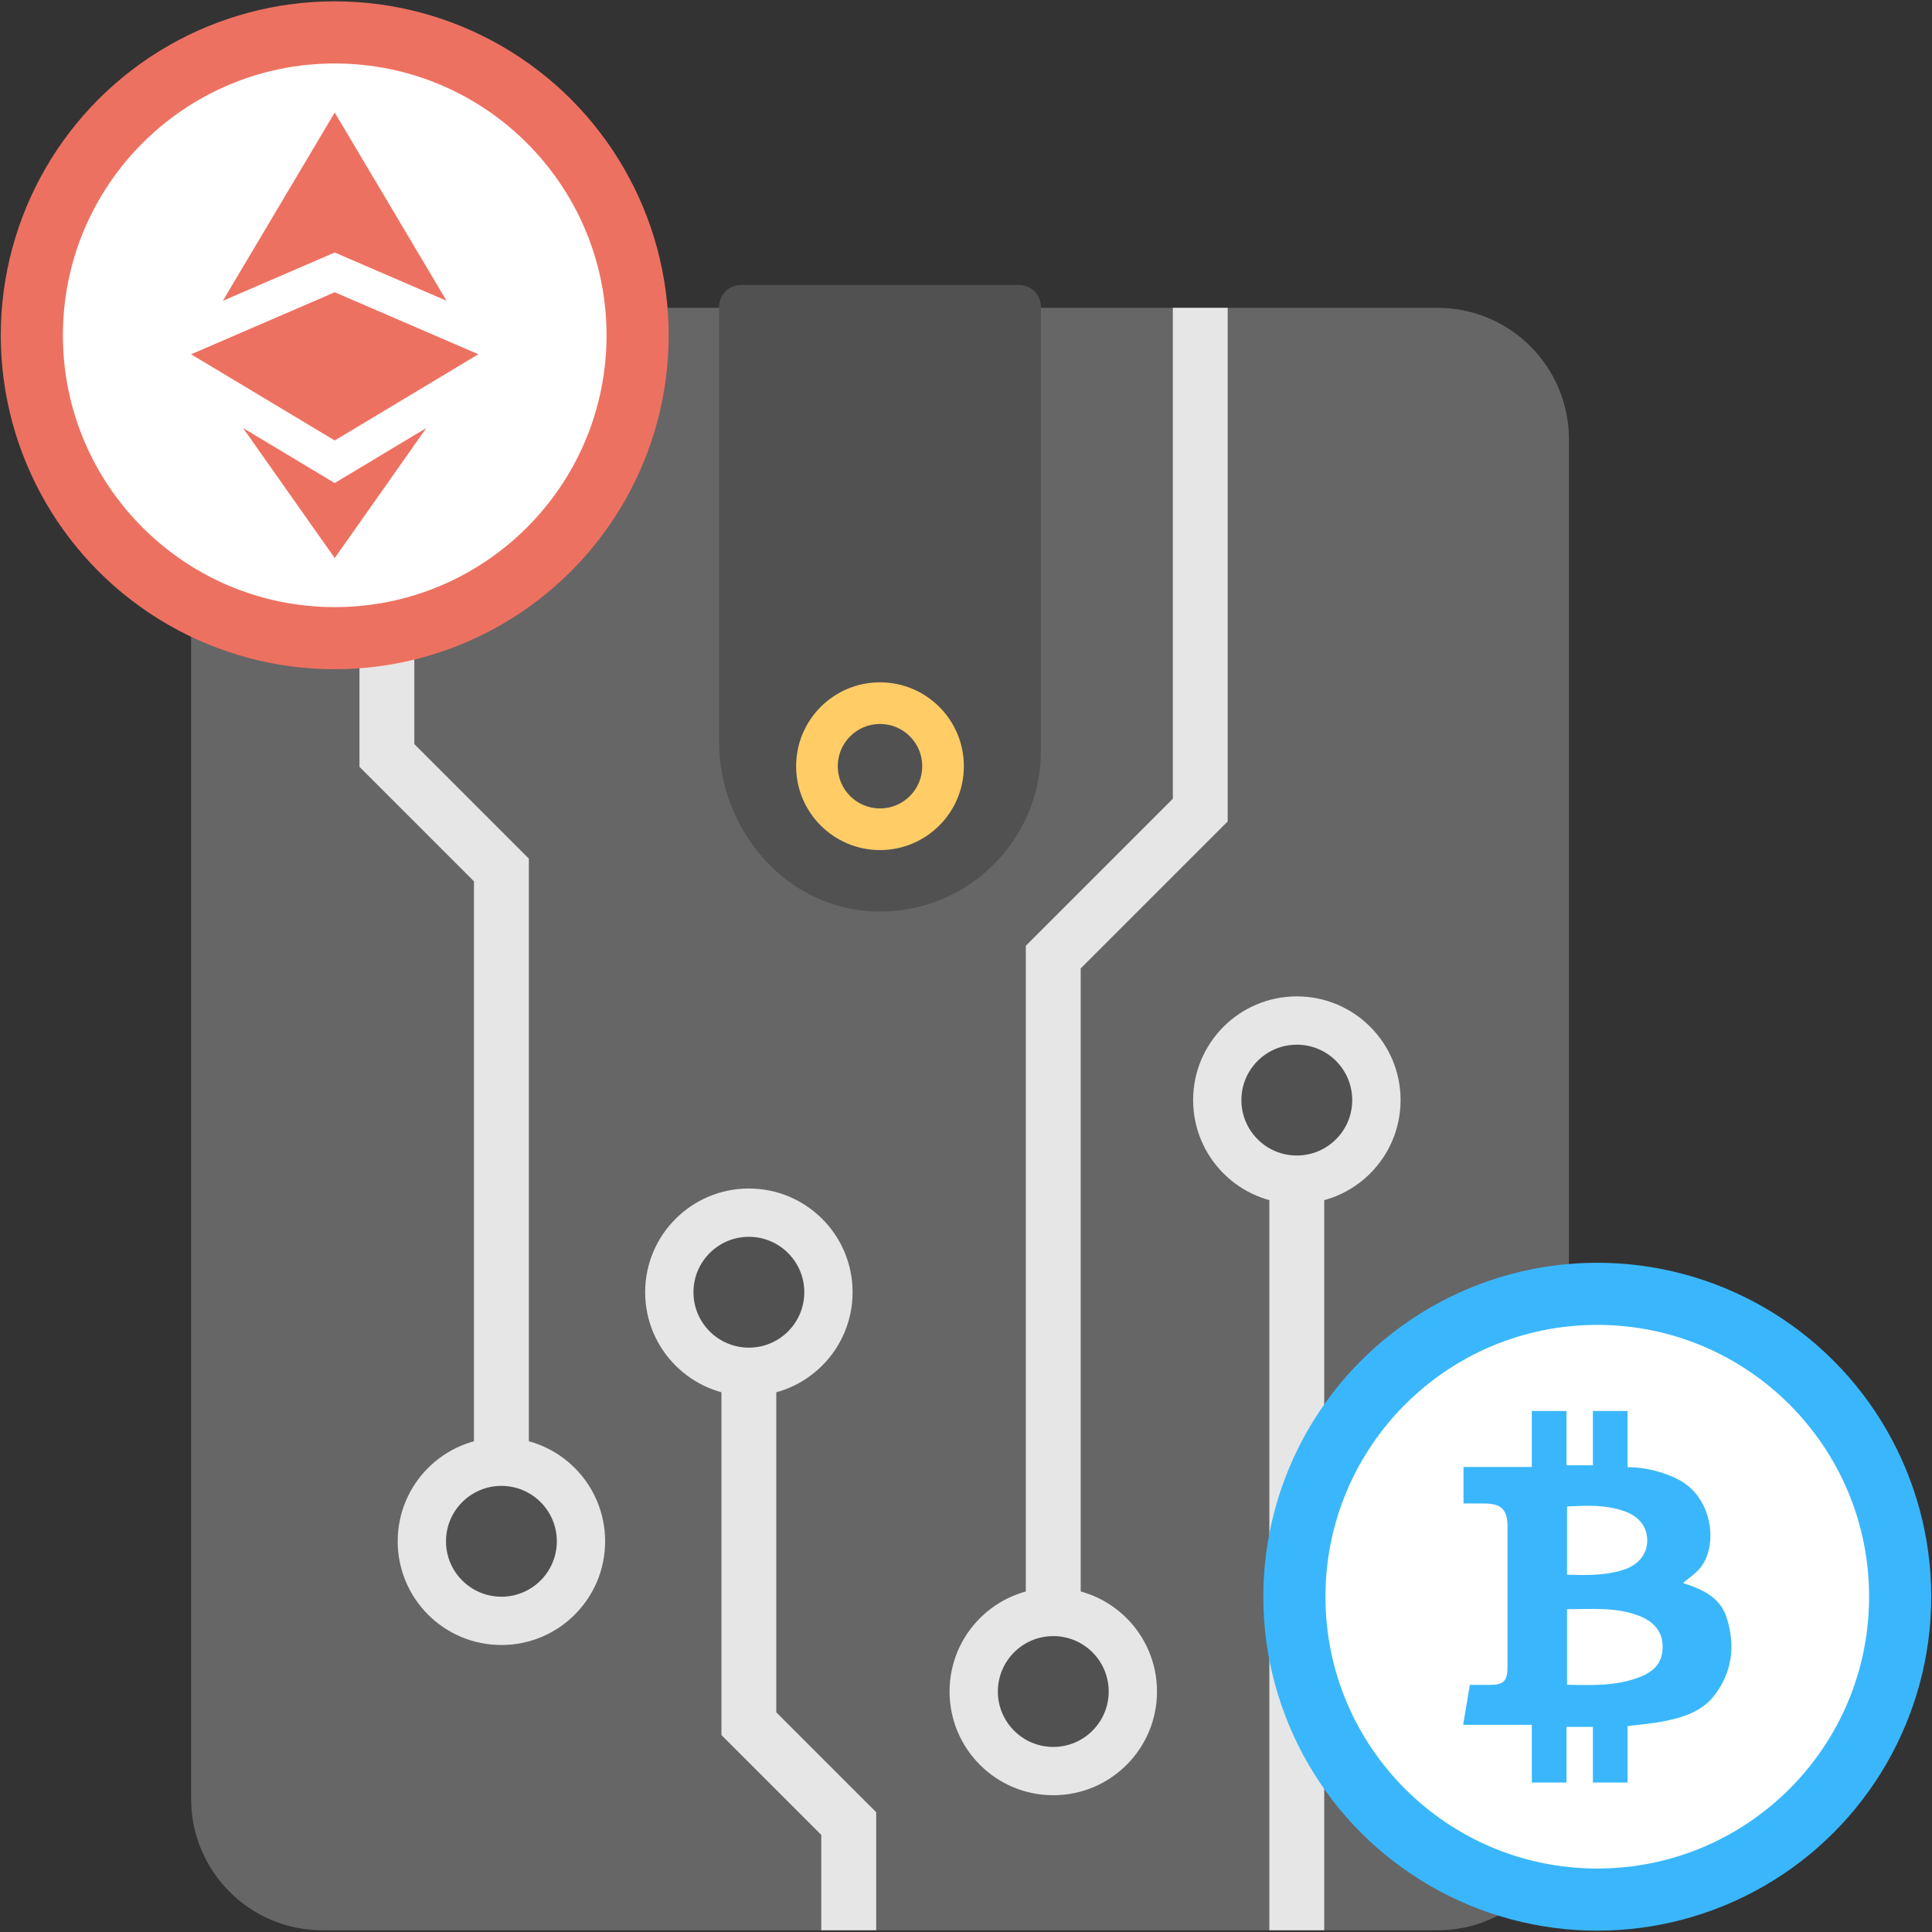 <svg xmlns="http://www.w3.org/2000/svg" version="1.1" xmlns:xlink="http://www.w3.org/1999/xlink" xmlns:svgjs="http://svgjs.com/svgjs" width="512" height="512" x="0" y="0" viewBox="0 0 50 50" style="enable-background:new 0 0 512 512" xml:space="preserve" class=""><rect x="0" y="0" width="50" height="50" fill="#333333" stroke="none"/><g transform="matrix(1.04,0,0,1.04,-1,-1)"><g xmlns="http://www.w3.org/2000/svg" id="XMLID_11771_"><g id="XMLID_10634_"><g id="XMLID_11759_"><path d="m36.733 8.622h-27.746c-1.806 0-3.27 1.464-3.27 3.27v33.834c0 1.806 1.464 3.27 3.27 3.27h27.747c1.806 0 3.27-1.464 3.27-3.27v-33.834c-.001-1.806-1.465-3.27-3.271-3.27z" fill="#666666" data-original="#666666" class=""></path></g><g id="XMLID_11778_"><path d="m32.549 28.337h1.365v20.658h-1.365z" fill="#e6e6e6" data-original="#e6e6e6" class=""></path></g><g id="XMLID_11780_"><path d="m26.489 24.496v18.558h1.365v-17.993l3.658-3.658v-12.781h-1.365v12.216z" fill="#e6e6e6" data-original="#e6e6e6" class=""></path></g><g id="XMLID_11782_"><path d="m20.279 43.572v-10.454h-1.365v11.02l2.485 2.485v2.372h1.366v-2.937z" fill="#e6e6e6" data-original="#e6e6e6" class=""></path></g><g id="XMLID_11784_"><path d="m12.756 22.893v16.423h1.366v-16.988l-2.85-2.85v-10.856h-1.365v11.422z" fill="#e6e6e6" data-original="#e6e6e6" class=""></path></g><g id="XMLID_11650_"><g id="XMLID_10614_"><circle cx="33.233" cy="28.337" fill="#e6e6e6" r="2.581" data-original="#e6e6e6" class=""></circle></g><g id="XMLID_11415_"><circle cx="33.232" cy="28.337" fill="#515151" r="1.379" data-original="#515151" class=""></circle></g></g><g id="XMLID_11766_"><g id="XMLID_11794_"><circle cx="40.709" cy="40.695" fill="#3ab7fc" r="8.31" data-original="#3ab7fc"></circle></g><g id="XMLID_11793_"><circle cx="40.709" cy="40.695" fill="#ffffff" r="6.764" data-original="#ffffff" class=""></circle></g><g id="XMLID_11788_"><path d="m43.925 41.206c-.147-.456-.539-.666-.966-.813-.032-.011-.065-.018-.097-.029-.004-.001-.005-.011-.009-.02.118-.097.245-.187.354-.294.503-.499.424-1.686-.355-2.198-.219-.145-.764-.38-1.39-.38v-1.399h-.862v1.351h-.657v-1.351h-.863v1.394h-1.7v.908c.178 0 .359-.002.54.001.404.006.554.158.554.562v3.512c0 .344-.095.438-.437.44-.163.001-.326 0-.499 0-.056.334-.109.648-.167.993h1.709v1.436h.863v-1.384h.657v1.384h.863v-1.404c.307-.04.606-.062.897-.119.481-.095.952-.241 1.266-.648.449-.588.523-1.254.299-1.942zm-3.968-2.755c.495-.029.978-.047 1.445.123.357.13.556.397.55.733-.005.329-.215.592-.576.713-.457.152-.927.14-1.419.129zm1.826 4.236c-.586.236-1.2.211-1.826.199v-1.882c.613.004 1.209-.057 1.783.163.385.148.588.399.595.749.007.37-.157.612-.552.771z" fill="#3ab7fc" data-original="#3ab7fc"></path></g></g><g id="XMLID_11739_"><g id="XMLID_11741_"><circle cx="27.172" cy="43.054" fill="#e6e6e6" r="2.581" data-original="#e6e6e6" class=""></circle></g><g id="XMLID_11740_"><circle cx="27.172" cy="43.054" fill="#515151" r="1.379" data-original="#515151" class=""></circle></g></g><g id="XMLID_11742_"><g id="XMLID_11752_"><circle cx="19.597" cy="33.118" fill="#e6e6e6" r="2.581" data-original="#e6e6e6" class=""></circle></g><g id="XMLID_11743_"><circle cx="19.597" cy="33.118" fill="#515151" r="1.379" data-original="#515151" class=""></circle></g></g><g id="XMLID_11755_"><g id="XMLID_11758_"><circle cx="13.439" cy="39.316" fill="#e6e6e6" r="2.581" data-original="#e6e6e6" class=""></circle></g><g id="XMLID_11756_"><circle cx="13.439" cy="39.316" fill="#515151" r="1.379" data-original="#515151" class=""></circle></g></g><g id="XMLID_11777_"><path d="m26.319 8.052h-6.919c-.301 0-.545.244-.545.545v10.816c0 2.169 1.624 4.112 3.789 4.226 2.309.121 4.22-1.715 4.22-3.998v-11.044c.001-.301-.243-.545-.545-.545z" fill="#515151" data-original="#515151" class=""></path></g><g id="XMLID_11769_"><circle cx="22.86" cy="20.028" fill="#ffcc66" r="2.087" data-original="#ffcc66"></circle></g><g id="XMLID_11770_"><circle cx="22.86" cy="20.028" fill="#515151" r="1.051" data-original="#515151" class=""></circle></g></g><g id="XMLID_11659_"><g id="XMLID_11787_"><circle cx="9.291" cy="9.305" fill="#ed7161" r="8.31" data-original="#ed7161" class=""></circle></g><g id="XMLID_11786_"><circle cx="9.291" cy="9.305" fill="#ffffff" r="6.764" data-original="#ffffff" class=""></circle></g><g id="XMLID_11776_"><g id="XMLID_11783_"><path d="m6.507 8.447 2.784-1.202 2.783 1.201-2.783-4.684z" fill="#ed7161" data-original="#ed7161" class=""></path></g><g id="XMLID_11781_"><path d="m7.01 11.613 2.281 3.236 2.28-3.237-2.281 1.37z" fill="#ed7161" data-original="#ed7161" class=""></path></g><g id="XMLID_11779_"><path d="m5.717 9.778 3.574 2.144 3.574-2.145-3.574-1.543z" fill="#ed7161" data-original="#ed7161" class=""></path></g></g></g></g></g></svg>